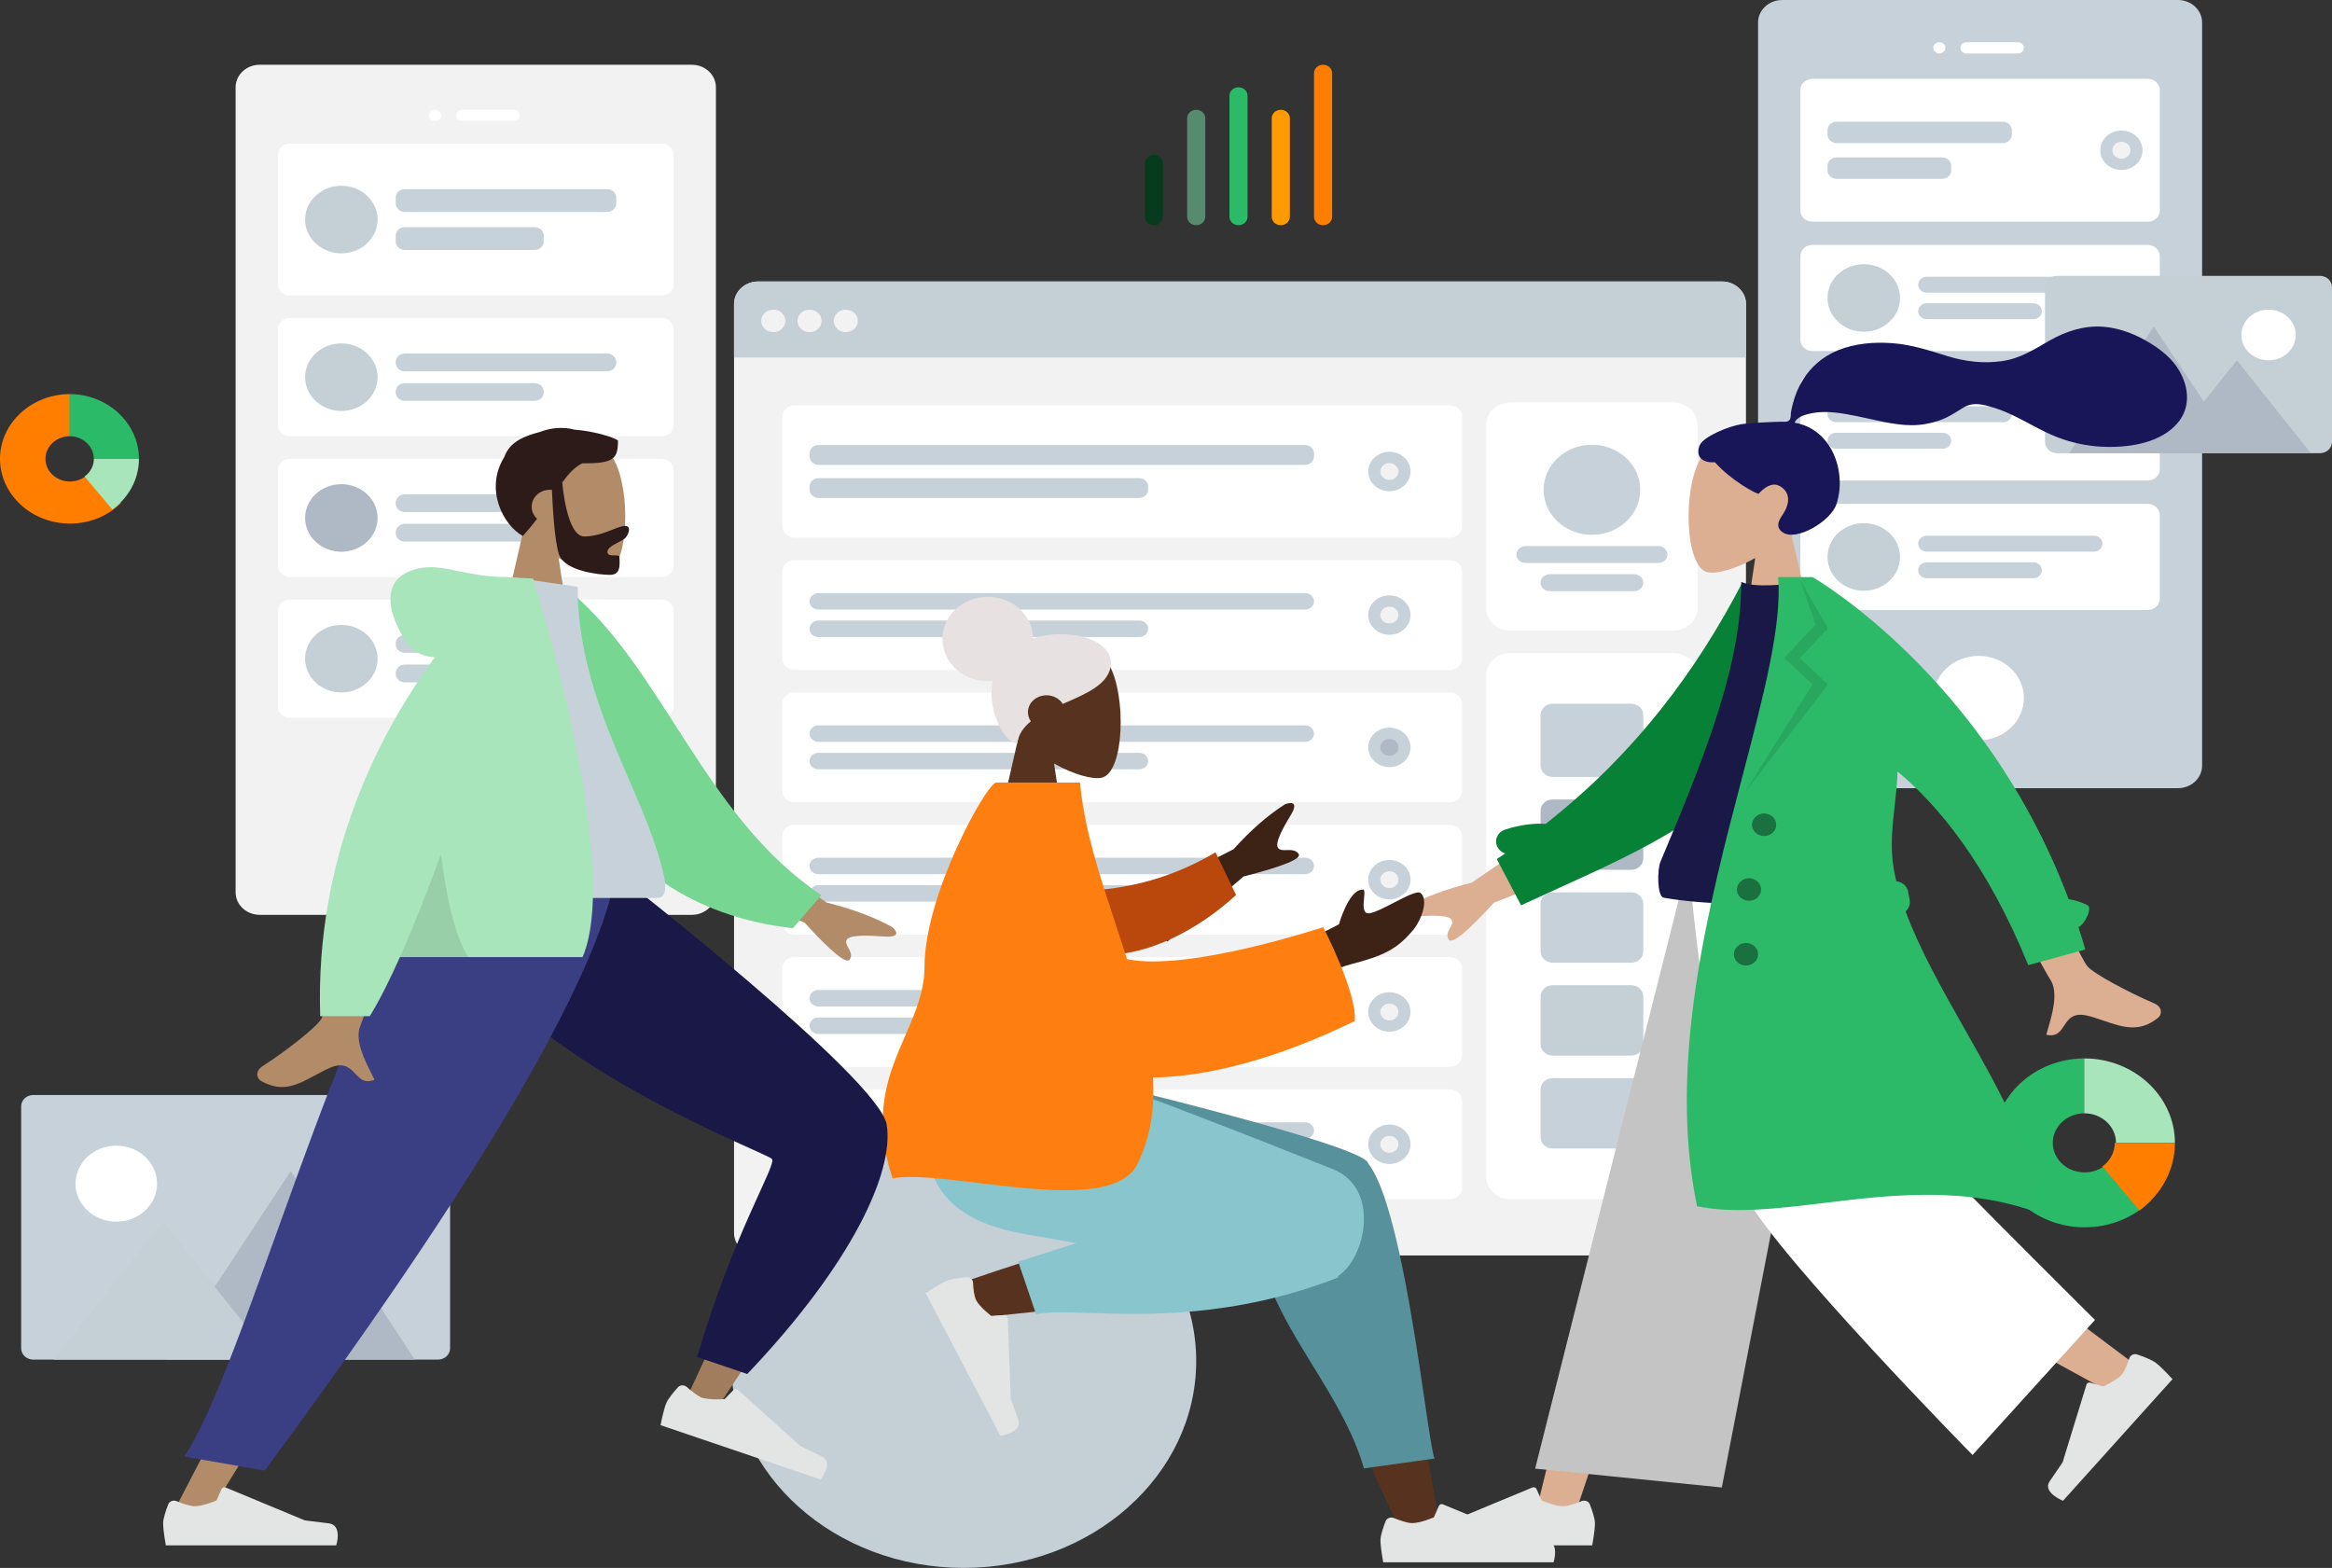 <svg width="995" height="669" viewBox="0 0 995 669" fill="none" xmlns="http://www.w3.org/2000/svg">
<rect x="0" y="0" width="995" height="669" fill="#333333" stroke="none"/>
<g id="Ilustraci&#195;&#179;n header home">
<g id="Master/Scene/3 Characters">
<g id="Background">
<g id="Background/Wireframe 2">
<g id="Mobile3">
<path id="Container" d="M929.268 0H760.427C754.733 0 750.117 4.302 750.117 9.609V326.693C750.117 332 754.733 336.302 760.427 336.302H929.268C934.963 336.302 939.579 332 939.579 326.693V9.609C939.579 4.302 934.963 0 929.268 0Z" fill="#C6D1D9"/>
<path id="Touch" d="M844.203 315.883C854.881 315.883 863.536 307.817 863.536 297.867C863.536 287.917 854.881 279.851 844.203 279.851C833.526 279.851 824.87 287.917 824.87 297.867C824.87 307.817 833.526 315.883 844.203 315.883Z" fill="white"/>
<g id="Camera">
<path id="Lens" d="M827.448 22.82C828.872 22.82 830.026 21.745 830.026 20.418C830.026 19.092 828.872 18.016 827.448 18.016C826.025 18.016 824.87 19.092 824.87 20.418C824.87 21.745 826.025 22.82 827.448 22.82Z" fill="white"/>
<path id="Sensor" d="M860.959 18.016H839.048C837.624 18.016 836.47 19.092 836.47 20.418C836.47 21.745 837.624 22.82 839.048 22.82H860.959C862.382 22.82 863.536 21.745 863.536 20.418C863.536 19.092 862.382 18.016 860.959 18.016Z" fill="white"/>
</g>
<g id="Rows">
<g id="Row">
<path id="Container_2" d="M916.38 33.63H773.316C770.469 33.63 768.161 35.781 768.161 38.434V89.798C768.161 92.451 770.469 94.603 773.316 94.603H916.38C919.227 94.603 921.535 92.451 921.535 89.798V38.434C921.535 35.781 919.227 33.63 916.38 33.63Z" fill="white"/>
<g id="Text Stuff">
<path id="Label" d="M854.514 51.92H783.627C781.492 51.92 779.76 53.533 779.76 55.523V57.462C779.76 59.452 781.492 61.065 783.627 61.065H854.514C856.65 61.065 858.381 59.452 858.381 57.462V55.523C858.381 53.533 856.65 51.92 854.514 51.92Z" fill="#C6D1D9"/>
<path id="Label_2" d="M828.666 67.162H783.627C781.492 67.162 779.76 68.775 779.76 70.765V72.704C779.76 74.694 781.492 76.307 783.627 76.307H828.666C830.802 76.307 832.533 74.694 832.533 72.704V70.765C832.533 68.775 830.802 67.162 828.666 67.162Z" fill="#C6D1D9"/>
</g>
<g id="Check">
<path id="Background_2" d="M905.143 72.521C910.126 72.521 914.165 68.757 914.165 64.114C914.165 59.47 910.126 55.706 905.143 55.706C900.161 55.706 896.121 59.47 896.121 64.114C896.121 68.757 900.161 72.521 905.143 72.521Z" fill="#C6D1D9"/>
<path id="Indicator" d="M905.143 67.717C907.279 67.717 909.01 66.104 909.01 64.114C909.01 62.123 907.279 60.51 905.143 60.51C903.008 60.51 901.277 62.123 901.277 64.114C901.277 66.104 903.008 67.717 905.143 67.717Z" fill="#F2F2F2"/>
</g>
</g>
<g id="Row_2">
<path id="Background_2_2" d="M916.38 104.494H773.316C770.469 104.494 768.161 106.645 768.161 109.298V144.977C768.161 147.63 770.469 149.781 773.316 149.781H916.38C919.227 149.781 921.535 147.63 921.535 144.977V109.298C921.535 106.645 919.227 104.494 916.38 104.494Z" fill="white"/>
<g id="Text">
<path id="Name" d="M893.401 118.083H822.072C820.058 118.083 818.426 119.604 818.426 121.48C818.426 123.356 820.058 124.877 822.072 124.877H893.401C895.414 124.877 897.047 123.356 897.047 121.48C897.047 119.604 895.414 118.083 893.401 118.083Z" fill="#C6D1D9"/>
<path id="Name_2" d="M867.553 129.406H822.072C820.058 129.406 818.426 130.927 818.426 132.804C818.426 134.68 820.058 136.201 822.072 136.201H867.553C869.567 136.201 871.199 134.68 871.199 132.804C871.199 130.927 869.567 129.406 867.553 129.406Z" fill="#C6D1D9"/>
</g>
<path id="Avatar" d="M795.227 141.555C803.769 141.555 810.693 135.102 810.693 127.142C810.693 119.182 803.769 112.729 795.227 112.729C786.685 112.729 779.76 119.182 779.76 127.142C779.76 135.102 786.685 141.555 795.227 141.555Z" fill="#C4CFD6"/>
</g>
<g id="Row_3">
<path id="Container_3" d="M916.38 159.743H773.316C770.469 159.743 768.161 161.894 768.161 164.548V200.227C768.161 202.88 770.469 205.031 773.316 205.031H916.38C919.227 205.031 921.535 202.88 921.535 200.227V164.548C921.535 161.894 919.227 159.743 916.38 159.743Z" fill="white"/>
<g id="Text Stuff_2">
<path id="Label_3" d="M854.735 173.332H783.406C781.393 173.332 779.76 174.853 779.76 176.729C779.76 178.606 781.393 180.127 783.406 180.127H854.735C856.749 180.127 858.381 178.606 858.381 176.729C858.381 174.853 856.749 173.332 854.735 173.332Z" fill="#C6D1D9"/>
<path id="Label_4" d="M828.887 184.656H783.406C781.393 184.656 779.76 186.177 779.76 188.053C779.76 189.93 781.393 191.451 783.406 191.451H828.887C830.901 191.451 832.533 189.93 832.533 188.053C832.533 186.177 830.901 184.656 828.887 184.656Z" fill="#C6D1D9"/>
</g>
<g id="Check_2">
<path id="Background_3" d="M905.143 190.8C910.126 190.8 914.165 187.035 914.165 182.392C914.165 177.749 910.126 173.984 905.143 173.984C900.161 173.984 896.121 177.749 896.121 182.392C896.121 187.035 900.161 190.8 905.143 190.8Z" fill="#C6D1D9"/>
<path id="Indicator_2" d="M905.143 185.995C907.279 185.995 909.01 184.382 909.01 182.392C909.01 180.402 907.279 178.789 905.143 178.789C903.008 178.789 901.277 180.402 901.277 182.392C901.277 184.382 903.008 185.995 905.143 185.995Z" fill="#F2F2F2"/>
</g>
</g>
<g id="Row_4">
<path id="Background_4" d="M916.38 214.993H773.316C770.469 214.993 768.161 217.144 768.161 219.797V255.476C768.161 258.13 770.469 260.281 773.316 260.281H916.38C919.227 260.281 921.535 258.13 921.535 255.476V219.797C921.535 217.144 919.227 214.993 916.38 214.993Z" fill="white"/>
<g id="Text_2">
<path id="Name_3" d="M893.401 228.582H822.072C820.058 228.582 818.426 230.103 818.426 231.979C818.426 233.855 820.058 235.376 822.072 235.376H893.401C895.414 235.376 897.047 233.855 897.047 231.979C897.047 230.103 895.414 228.582 893.401 228.582Z" fill="#C6D1D9"/>
<path id="Name_4" d="M867.553 239.906H822.072C820.058 239.906 818.426 241.427 818.426 243.303C818.426 245.179 820.058 246.7 822.072 246.7H867.553C869.567 246.7 871.199 245.179 871.199 243.303C871.199 241.427 869.567 239.906 867.553 239.906Z" fill="#C6D1D9"/>
</g>
<path id="Avatar_2" d="M795.227 252.054C803.769 252.054 810.693 245.602 810.693 237.642C810.693 229.681 803.769 223.229 795.227 223.229C786.685 223.229 779.76 229.681 779.76 237.642C779.76 245.602 786.685 252.054 795.227 252.054Z" fill="#C4CFD6"/>
</g>
</g>
</g>
<g id="Mobile3_2">
<path id="Container_4" d="M295.149 27.625H110.842C105.147 27.625 100.531 31.927 100.531 37.233V380.742C100.531 386.048 105.147 390.35 110.842 390.35H295.149C300.843 390.35 305.46 386.048 305.46 380.742V37.233C305.46 31.927 300.843 27.625 295.149 27.625Z" fill="#F2F2F2"/>
<path id="Touch_2" d="M202.351 367.53C213.028 367.53 221.684 359.464 221.684 349.513C221.684 339.563 213.028 331.497 202.351 331.497C191.674 331.497 183.018 339.563 183.018 349.513C183.018 359.464 191.674 367.53 202.351 367.53Z" fill="white"/>
<g id="Camera_2">
<path id="Lens_2" d="M185.596 51.646C187.019 51.646 188.174 50.571 188.174 49.244C188.174 47.917 187.019 46.842 185.596 46.842C184.172 46.842 183.018 47.917 183.018 49.244C183.018 50.571 184.172 51.646 185.596 51.646Z" fill="white"/>
<path id="Sensor_2" d="M219.106 46.842H197.196C195.772 46.842 194.618 47.917 194.618 49.244C194.618 50.571 195.772 51.646 197.196 51.646H219.106C220.53 51.646 221.684 50.571 221.684 49.244C221.684 47.917 220.53 46.842 219.106 46.842Z" fill="white"/>
</g>
<g id="Rows_2">
<g id="Row_5">
<path id="Background_5" d="M282.26 61.255H123.731C120.883 61.255 118.575 63.406 118.575 66.059V121.309C118.575 123.962 120.883 126.113 123.731 126.113H282.26C285.108 126.113 287.416 123.962 287.416 121.309V66.059C287.416 63.406 285.108 61.255 282.26 61.255Z" fill="white"/>
<g id="Text_3">
<path id="Name_5" d="M259.061 80.712H172.707C170.572 80.712 168.841 82.326 168.841 84.316V86.838C168.841 88.828 170.572 90.441 172.707 90.441H259.061C261.196 90.441 262.927 88.828 262.927 86.838V84.316C262.927 82.326 261.196 80.712 259.061 80.712Z" fill="#C6D1D9"/>
<path id="Name_6" d="M228.128 96.927H172.707C170.572 96.927 168.841 98.54 168.841 100.53V103.052C168.841 105.042 170.572 106.656 172.707 106.656H228.128C230.264 106.656 231.995 105.042 231.995 103.052V100.53C231.995 98.54 230.264 96.927 228.128 96.927Z" fill="#C6D1D9"/>
</g>
<path id="Avatar_3" d="M145.641 108.097C154.183 108.097 161.108 101.644 161.108 93.684C161.108 85.724 154.183 79.271 145.641 79.271C137.099 79.271 130.175 85.724 130.175 93.684C130.175 101.644 137.099 108.097 145.641 108.097Z" fill="#C4CFD6"/>
</g>
<g id="Row_6">
<path id="Background_6" d="M282.26 135.722H123.731C120.883 135.722 118.575 137.873 118.575 140.526V181.363C118.575 184.016 120.883 186.167 123.731 186.167H282.26C285.108 186.167 287.416 184.016 287.416 181.363V140.526C287.416 137.873 285.108 135.722 282.26 135.722Z" fill="white"/>
<g id="Text_4">
<path id="Name_7" d="M259.061 150.855H172.707C170.572 150.855 168.841 152.469 168.841 154.459V154.819C168.841 156.809 170.572 158.422 172.707 158.422H259.061C261.196 158.422 262.927 156.809 262.927 154.819V154.459C262.927 152.469 261.196 150.855 259.061 150.855Z" fill="#C6D1D9"/>
<path id="Name_8" d="M228.128 163.467H172.707C170.572 163.467 168.841 165.08 168.841 167.07V167.43C168.841 169.42 170.572 171.033 172.707 171.033H228.128C230.264 171.033 231.995 169.42 231.995 167.43V167.07C231.995 165.08 230.264 163.467 228.128 163.467Z" fill="#C6D1D9"/>
</g>
<path id="Avatar_4" d="M145.641 175.357C154.183 175.357 161.108 168.904 161.108 160.944C161.108 152.984 154.183 146.531 145.641 146.531C137.099 146.531 130.175 152.984 130.175 160.944C130.175 168.904 137.099 175.357 145.641 175.357Z" fill="#C4CFD6"/>
</g>
<g id="Row_7">
<path id="Background_7" d="M282.26 195.776H123.731C120.883 195.776 118.575 197.927 118.575 200.58V241.417C118.575 244.07 120.883 246.221 123.731 246.221H282.26C285.108 246.221 287.416 244.07 287.416 241.417V200.58C287.416 197.927 285.108 195.776 282.26 195.776Z" fill="white"/>
<g id="Text_5">
<path id="Name_9" d="M259.061 210.909H172.707C170.572 210.909 168.841 212.522 168.841 214.512V214.873C168.841 216.863 170.572 218.476 172.707 218.476H259.061C261.196 218.476 262.927 216.863 262.927 214.873V214.512C262.927 212.522 261.196 210.909 259.061 210.909Z" fill="#C6D1D9"/>
<path id="Name_10" d="M228.128 223.52H172.707C170.572 223.52 168.841 225.134 168.841 227.124V227.484C168.841 229.474 170.572 231.087 172.707 231.087H228.128C230.264 231.087 231.995 229.474 231.995 227.484V227.124C231.995 225.134 230.264 223.52 228.128 223.52Z" fill="#C6D1D9"/>
</g>
<path id="Avatar_5" d="M145.641 235.411C154.183 235.411 161.108 228.958 161.108 220.998C161.108 213.038 154.183 206.585 145.641 206.585C137.099 206.585 130.175 213.038 130.175 220.998C130.175 228.958 137.099 235.411 145.641 235.411Z" fill="#AEB9C5"/>
</g>
<g id="Row_8">
<path id="Background_8" d="M282.26 255.829H123.731C120.883 255.829 118.575 257.98 118.575 260.634V301.47C118.575 304.124 120.883 306.275 123.731 306.275H282.26C285.108 306.275 287.416 304.124 287.416 301.47V260.634C287.416 257.98 285.108 255.829 282.26 255.829Z" fill="white"/>
<g id="Text_6">
<path id="Name_11" d="M259.061 270.963H172.707C170.572 270.963 168.841 272.576 168.841 274.566V274.927C168.841 276.917 170.572 278.53 172.707 278.53H259.061C261.196 278.53 262.927 276.917 262.927 274.927V274.566C262.927 272.576 261.196 270.963 259.061 270.963Z" fill="#C6D1D9"/>
<path id="Name_12" d="M228.128 283.574H172.707C170.572 283.574 168.841 285.188 168.841 287.178V287.538C168.841 289.528 170.572 291.141 172.707 291.141H228.128C230.264 291.141 231.995 289.528 231.995 287.538V287.178C231.995 285.188 230.264 283.574 228.128 283.574Z" fill="#C6D1D9"/>
</g>
<path id="Avatar_6" d="M145.641 295.465C154.183 295.465 161.108 289.012 161.108 281.052C161.108 273.092 154.183 266.639 145.641 266.639C137.099 266.639 130.175 273.092 130.175 281.052C130.175 289.012 137.099 295.465 145.641 295.465Z" fill="#C4CFD6"/>
</g>
</g>
</g>
<g id="Web">
<path id="Container_5" d="M734.65 120.108H323.504C317.809 120.108 313.193 124.41 313.193 129.716V526.072C313.193 531.378 317.809 535.68 323.504 535.68H734.65C740.345 535.68 744.961 531.378 744.961 526.072V129.716C744.961 124.41 740.345 120.108 734.65 120.108Z" fill="#F2F2F2"/>
<path id="Background_9" d="M714.028 171.754H644.43C638.735 171.754 634.119 176.056 634.119 181.363V259.433C634.119 264.739 638.735 269.041 644.43 269.041H714.028C719.723 269.041 724.339 264.739 724.339 259.433V181.363C724.339 176.056 719.723 171.754 714.028 171.754Z" fill="white"/>
<g id="Profile Info">
<path id="Avatar_7" d="M679.229 228.205C690.618 228.205 699.851 219.601 699.851 208.987C699.851 198.374 690.618 189.77 679.229 189.77C667.84 189.77 658.608 198.374 658.608 208.987C658.608 219.601 667.84 228.205 679.229 228.205Z" fill="#C6D1D9"/>
<path id="Name_13" d="M707.584 233.009H650.874C648.739 233.009 647.008 234.622 647.008 236.612C647.008 238.602 648.739 240.215 650.874 240.215H707.584C709.72 240.215 711.451 238.602 711.451 236.612C711.451 234.622 709.72 233.009 707.584 233.009Z" fill="#C6D1D9"/>
<path id="Name_14" d="M697.273 245.02H661.185C659.05 245.02 657.319 246.633 657.319 248.623C657.319 250.613 659.05 252.226 661.185 252.226H697.273C699.409 252.226 701.14 250.613 701.14 248.623C701.14 246.633 699.409 245.02 697.273 245.02Z" fill="#C6D1D9"/>
</g>
<path id="Header" d="M313.193 129.716C313.193 124.41 317.81 120.108 323.504 120.108H734.65C740.344 120.108 744.961 124.41 744.961 129.716V152.537H313.193V129.716Z" fill="#C4CFD6"/>
<g id="Buttons">
<path id="buttons" d="M329.948 141.727C332.795 141.727 335.104 139.576 335.104 136.923C335.104 134.269 332.795 132.119 329.948 132.119C327.101 132.119 324.793 134.269 324.793 136.923C324.793 139.576 327.101 141.727 329.948 141.727Z" fill="#F2F2F2"/>
<path id="buttons_2" d="M345.415 141.727C348.262 141.727 350.57 139.576 350.57 136.923C350.57 134.269 348.262 132.119 345.415 132.119C342.567 132.119 340.259 134.269 340.259 136.923C340.259 139.576 342.567 141.727 345.415 141.727Z" fill="#F2F2F2"/>
<path id="buttons_3" d="M360.881 141.727C363.728 141.727 366.036 139.576 366.036 136.923C366.036 134.269 363.728 132.119 360.881 132.119C358.034 132.119 355.725 134.269 355.725 136.923C355.725 139.576 358.034 141.727 360.881 141.727Z" fill="#F2F2F2"/>
</g>
<g id="Components">
<path id="Background_10" d="M714.028 278.65H644.43C638.735 278.65 634.119 282.952 634.119 288.259V502.05C634.119 507.357 638.735 511.659 644.43 511.659H714.028C719.723 511.659 724.339 507.357 724.339 502.05V288.259C724.339 282.952 719.723 278.65 714.028 278.65Z" fill="white"/>
<g id="Rows_3">
<path id="Data" d="M695.984 300.269H662.474C659.627 300.269 657.319 302.42 657.319 305.074V326.693C657.319 329.346 659.627 331.497 662.474 331.497H695.984C698.832 331.497 701.14 329.346 701.14 326.693V305.074C701.14 302.42 698.832 300.269 695.984 300.269Z" fill="#C6D1D9"/>
<path id="Data_2" d="M695.984 341.106H662.474C659.627 341.106 657.319 343.257 657.319 345.91V366.329C657.319 368.982 659.627 371.133 662.474 371.133H695.984C698.832 371.133 701.14 368.982 701.14 366.329V345.91C701.14 343.257 698.832 341.106 695.984 341.106Z" fill="#AEB9C5"/>
<path id="Data_3" d="M695.984 380.741H662.474C659.627 380.741 657.319 382.892 657.319 385.546V405.964C657.319 408.617 659.627 410.768 662.474 410.768H695.984C698.832 410.768 701.14 408.617 701.14 405.964V385.546C701.14 382.892 698.832 380.741 695.984 380.741Z" fill="#C6D1D9"/>
<path id="Data_4" d="M695.984 460.013H662.474C659.627 460.013 657.319 462.164 657.319 464.817V485.235C657.319 487.889 659.627 490.04 662.474 490.04H695.984C698.832 490.04 701.14 487.889 701.14 485.235V464.817C701.14 462.164 698.832 460.013 695.984 460.013Z" fill="#C6D1D9"/>
<path id="Data_5" d="M695.984 420.377H662.474C659.627 420.377 657.319 422.528 657.319 425.181V445.6C657.319 448.253 659.627 450.404 662.474 450.404H695.984C698.832 450.404 701.14 448.253 701.14 445.6V425.181C701.14 422.528 698.832 420.377 695.984 420.377Z" fill="#C4CFD6"/>
</g>
</g>
<g id="Rows_4">
<g id="Row_9">
<path id="Container_6" d="M618.653 172.955H338.97C336.123 172.955 333.815 175.106 333.815 177.759V224.601C333.815 227.255 336.123 229.406 338.97 229.406H618.653C621.5 229.406 623.808 227.255 623.808 224.601V177.759C623.808 175.106 621.5 172.955 618.653 172.955Z" fill="white"/>
<g id="Text Stuff_3">
<path id="Label_5" d="M556.788 189.89H349.281C347.146 189.89 345.414 191.504 345.414 193.494V194.755C345.414 196.745 347.146 198.358 349.281 198.358H556.788C558.923 198.358 560.654 196.745 560.654 194.755V193.494C560.654 191.504 558.923 189.89 556.788 189.89Z" fill="#C6D1D9"/>
<path id="Label_6" d="M486.024 204.003H349.281C347.146 204.003 345.414 205.616 345.414 207.606V208.867C345.414 210.857 347.146 212.471 349.281 212.471H486.024C488.159 212.471 489.891 210.857 489.891 208.867V207.606C489.891 205.616 488.159 204.003 486.024 204.003Z" fill="#C6D1D9"/>
</g>
<g id="Check_3">
<path id="Background_11" d="M592.816 209.588C597.799 209.588 601.838 205.824 601.838 201.18C601.838 196.537 597.799 192.773 592.816 192.773C587.833 192.773 583.794 196.537 583.794 201.18C583.794 205.824 587.833 209.588 592.816 209.588Z" fill="#C6D1D9"/>
<path id="Indicator_3" d="M592.816 204.784C594.952 204.784 596.683 203.17 596.683 201.18C596.683 199.19 594.952 197.577 592.816 197.577C590.681 197.577 588.95 199.19 588.95 201.18C588.95 203.17 590.681 204.784 592.816 204.784Z" fill="#F2F2F2"/>
</g>
</g>
<g id="Row_10">
<path id="Container_7" d="M618.653 239.014H338.97C336.123 239.014 333.815 241.165 333.815 243.819V281.052C333.815 283.705 336.123 285.856 338.97 285.856H618.653C621.5 285.856 623.808 283.705 623.808 281.052V243.819C623.808 241.165 621.5 239.014 618.653 239.014Z" fill="white"/>
<g id="Text Stuff_4">
<path id="Label_7" d="M556.884 253.067H349.184C347.102 253.067 345.414 254.64 345.414 256.58C345.414 258.52 347.102 260.093 349.184 260.093H556.884C558.966 260.093 560.654 258.52 560.654 256.58C560.654 254.64 558.966 253.067 556.884 253.067Z" fill="#C6D1D9"/>
<path id="Label_8" d="M486.121 264.777H349.184C347.102 264.777 345.414 266.35 345.414 268.291C345.414 270.231 347.102 271.804 349.184 271.804H486.121C488.203 271.804 489.891 270.231 489.891 268.291C489.891 266.35 488.203 264.777 486.121 264.777Z" fill="#C6D1D9"/>
</g>
<g id="Check_4">
<path id="Background_12" d="M592.816 270.843C597.799 270.843 601.838 267.079 601.838 262.435C601.838 257.792 597.799 254.028 592.816 254.028C587.833 254.028 583.794 257.792 583.794 262.435C583.794 267.079 587.833 270.843 592.816 270.843Z" fill="#C6D1D9"/>
<path id="Indicator_4" d="M592.816 266.039C594.952 266.039 596.683 264.425 596.683 262.435C596.683 260.445 594.952 258.832 592.816 258.832C590.681 258.832 588.95 260.445 588.95 262.435C588.95 264.425 590.681 266.039 592.816 266.039Z" fill="#F2F2F2"/>
</g>
</g>
<g id="Row_11">
<path id="Container_8" d="M618.653 295.465H338.97C336.123 295.465 333.815 297.616 333.815 300.269V337.503C333.815 340.156 336.123 342.307 338.97 342.307H618.653C621.5 342.307 623.808 340.156 623.808 337.503V300.269C623.808 297.616 621.5 295.465 618.653 295.465Z" fill="white"/>
<g id="Text Stuff_5">
<path id="Label_9" d="M556.884 309.518H349.184C347.102 309.518 345.414 311.09 345.414 313.031C345.414 314.971 347.102 316.544 349.184 316.544H556.884C558.966 316.544 560.654 314.971 560.654 313.031C560.654 311.09 558.966 309.518 556.884 309.518Z" fill="#C6D1D9"/>
<path id="Label_10" d="M486.121 321.228H349.184C347.102 321.228 345.414 322.801 345.414 324.741C345.414 326.682 347.102 328.254 349.184 328.254H486.121C488.203 328.254 489.891 326.682 489.891 324.741C489.891 322.801 488.203 321.228 486.121 321.228Z" fill="#C6D1D9"/>
</g>
<g id="Check_5">
<path id="Background_13" d="M592.816 327.294C597.799 327.294 601.838 323.529 601.838 318.886C601.838 314.243 597.799 310.478 592.816 310.478C587.833 310.478 583.794 314.243 583.794 318.886C583.794 323.529 587.833 327.294 592.816 327.294Z" fill="#C6D1D9"/>
<path id="Indicator_5" d="M592.816 322.489C594.952 322.489 596.683 320.876 596.683 318.886C596.683 316.896 594.952 315.283 592.816 315.283C590.681 315.283 588.95 316.896 588.95 318.886C588.95 320.876 590.681 322.489 592.816 322.489Z" fill="#AEB9C5"/>
</g>
</g>
<g id="Row_12">
<path id="Container_9" d="M618.653 464.817H338.97C336.123 464.817 333.815 466.968 333.815 469.621V506.855C333.815 509.508 336.123 511.659 338.97 511.659H618.653C621.5 511.659 623.808 509.508 623.808 506.855V469.621C623.808 466.968 621.5 464.817 618.653 464.817Z" fill="white"/>
<g id="Text Stuff_6">
<path id="Label_11" d="M556.884 478.869H349.184C347.102 478.869 345.414 480.442 345.414 482.383C345.414 484.323 347.102 485.896 349.184 485.896H556.884C558.966 485.896 560.654 484.323 560.654 482.383C560.654 480.442 558.966 478.869 556.884 478.869Z" fill="#C6D1D9"/>
<path id="Label_12" d="M486.121 490.58H349.184C347.102 490.58 345.414 492.153 345.414 494.093C345.414 496.033 347.102 497.606 349.184 497.606H486.121C488.203 497.606 489.891 496.033 489.891 494.093C489.891 492.153 488.203 490.58 486.121 490.58Z" fill="#C6D1D9"/>
</g>
<g id="Check_6">
<path id="Background_14" d="M592.816 496.645C597.799 496.645 601.838 492.881 601.838 488.238C601.838 483.595 597.799 479.83 592.816 479.83C587.833 479.83 583.794 483.595 583.794 488.238C583.794 492.881 587.833 496.645 592.816 496.645Z" fill="#C6D1D9"/>
<path id="Indicator_6" d="M592.816 491.841C594.952 491.841 596.683 490.228 596.683 488.238C596.683 486.248 594.952 484.635 592.816 484.635C590.681 484.635 588.95 486.248 588.95 488.238C588.95 490.228 590.681 491.841 592.816 491.841Z" fill="#F2F2F2"/>
</g>
</g>
<g id="Row_13">
<path id="Container_10" d="M618.653 408.366H338.97C336.123 408.366 333.815 410.517 333.815 413.171V450.404C333.815 453.057 336.123 455.208 338.97 455.208H618.653C621.5 455.208 623.808 453.057 623.808 450.404V413.171C623.808 410.517 621.5 408.366 618.653 408.366Z" fill="white"/>
<g id="Text Stuff_7">
<path id="Label_13" d="M556.884 422.419H349.184C347.102 422.419 345.414 423.992 345.414 425.932C345.414 427.872 347.102 429.445 349.184 429.445H556.884C558.966 429.445 560.654 427.872 560.654 425.932C560.654 423.992 558.966 422.419 556.884 422.419Z" fill="#C6D1D9"/>
<path id="Label_14" d="M486.121 434.129H349.184C347.102 434.129 345.414 435.702 345.414 437.642C345.414 439.583 347.102 441.156 349.184 441.156H486.121C488.203 441.156 489.891 439.583 489.891 437.642C489.891 435.702 488.203 434.129 486.121 434.129Z" fill="#C6D1D9"/>
</g>
<g id="Check_7">
<path id="Background_15" d="M592.816 440.195C597.799 440.195 601.838 436.431 601.838 431.787C601.838 427.144 597.799 423.38 592.816 423.38C587.833 423.38 583.794 427.144 583.794 431.787C583.794 436.431 587.833 440.195 592.816 440.195Z" fill="#C6D1D9"/>
<path id="Indicator_7" d="M592.816 435.39C594.952 435.39 596.683 433.777 596.683 431.787C596.683 429.797 594.952 428.184 592.816 428.184C590.681 428.184 588.95 429.797 588.95 431.787C588.95 433.777 590.681 435.39 592.816 435.39Z" fill="#F2F2F2"/>
</g>
</g>
<g id="Row_14">
<path id="Container_11" d="M618.653 351.916H338.97C336.123 351.916 333.815 354.067 333.815 356.72V393.953C333.815 396.607 336.123 398.758 338.97 398.758H618.653C621.5 398.758 623.808 396.607 623.808 393.953V356.72C623.808 354.067 621.5 351.916 618.653 351.916Z" fill="white"/>
<g id="Text Stuff_8">
<path id="Label_15" d="M556.884 365.968H349.184C347.102 365.968 345.414 367.541 345.414 369.481C345.414 371.422 347.102 372.995 349.184 372.995H556.884C558.966 372.995 560.654 371.422 560.654 369.481C560.654 367.541 558.966 365.968 556.884 365.968Z" fill="#C6D1D9"/>
<path id="Label_16" d="M486.121 377.679H349.184C347.102 377.679 345.414 379.252 345.414 381.192C345.414 383.132 347.102 384.705 349.184 384.705H486.121C488.203 384.705 489.891 383.132 489.891 381.192C489.891 379.252 488.203 377.679 486.121 377.679Z" fill="#C6D1D9"/>
</g>
<g id="Check_8">
<path id="Background_16" d="M592.816 383.744C597.799 383.744 601.838 379.98 601.838 375.337C601.838 370.693 597.799 366.929 592.816 366.929C587.833 366.929 583.794 370.693 583.794 375.337C583.794 379.98 587.833 383.744 592.816 383.744Z" fill="#C6D1D9"/>
<path id="Indicator_8" d="M592.816 378.94C594.952 378.94 596.683 377.327 596.683 375.337C596.683 373.347 594.952 371.733 592.816 371.733C590.681 371.733 588.95 373.347 588.95 375.337C588.95 377.327 590.681 378.94 592.816 378.94Z" fill="#F2F2F2"/>
</g>
</g>
</g>
</g>
<g id="grafico-home">
<g id="Graph">
<path id="Value" d="M496.211 69.662C496.211 67.672 494.48 66.059 492.345 66.059C490.209 66.059 488.478 67.672 488.478 69.662V92.483C488.478 94.473 490.209 96.086 492.345 96.086C494.48 96.086 496.211 94.473 496.211 92.483V69.662Z" fill="#063B1D"/>
<path id="Value_2" d="M514.255 50.445C514.255 48.455 512.524 46.842 510.389 46.842C508.253 46.842 506.522 48.455 506.522 50.445V92.483C506.522 94.473 508.253 96.086 510.389 96.086C512.524 96.086 514.255 94.473 514.255 92.483V50.445Z" fill="#568B6D"/>
<path id="Value_3" d="M532.299 40.837C532.299 38.847 530.568 37.233 528.433 37.233C526.297 37.233 524.566 38.847 524.566 40.837V92.483C524.566 94.473 526.297 96.086 528.433 96.086C530.568 96.086 532.299 94.473 532.299 92.483V40.837Z" fill="#2BBA68"/>
<path id="Value_4" d="M550.343 50.445C550.343 48.455 548.612 46.842 546.477 46.842C544.341 46.842 542.61 48.455 542.61 50.445V92.483C542.61 94.473 544.341 96.086 546.477 96.086C548.612 96.086 550.343 94.473 550.343 92.483V50.445Z" fill="#FF9A00"/>
<path id="Value_5" d="M568.387 31.228C568.387 29.238 566.656 27.625 564.521 27.625C562.385 27.625 560.654 29.238 560.654 31.228V92.483C560.654 94.473 562.385 96.086 564.521 96.086C566.656 96.086 568.387 94.473 568.387 92.483V31.228Z" fill="#FF7E00"/>
</g>
</g>
<g id="tarat-home-2">
<g id="Chart">
<path id="Value_6" fill-rule="evenodd" clip-rule="evenodd" d="M899.323 496.26C896.847 498.71 893.339 500.249 889.436 500.249C881.939 500.249 875.86 494.602 875.86 487.637C875.86 480.672 881.939 475.026 889.436 475.026V451.605C868.107 451.605 850.648 467.823 850.648 487.637C850.648 507.451 868.107 523.67 889.436 523.67C900.64 523.67 910.767 519.267 917.668 512.262L899.323 496.26Z" fill="#2BBA68"/>
<path id="Value_7" fill-rule="evenodd" clip-rule="evenodd" d="M889.313 451.605V475.026C896.788 475.026 902.847 480.672 902.847 487.637H927.979C927.979 467.823 910.576 451.605 889.313 451.605Z" fill="#A8E5BA"/>
<path id="Value_8" fill-rule="evenodd" clip-rule="evenodd" d="M902.327 487.637C902.327 491.729 900.258 495.366 897.047 497.716L912.851 516.463C922.049 509.752 927.979 499.347 927.979 487.637H902.327Z" fill="#FF7E00"/>
</g>
</g>
<g id="tarta-home">
<g id="Chart_2">
<path id="Value_9" fill-rule="evenodd" clip-rule="evenodd" d="M37.443 202.386C35.538 204.265 32.839 205.444 29.837 205.444C24.07 205.444 19.395 201.116 19.395 195.776C19.395 190.436 24.07 186.107 29.837 186.107V168.151C13.43 168.151 0 180.584 0 195.776C0 210.967 13.43 223.4 29.837 223.4C38.456 223.4 46.244 220.024 51.554 214.654L37.443 202.386Z" fill="#FF7E00"/>
<path id="Value_10" fill-rule="evenodd" clip-rule="evenodd" d="M29.644 168.151V186.107C35.374 186.107 40.019 190.436 40.019 195.776H59.288C59.288 180.584 45.945 168.151 29.644 168.151Z" fill="#2BBA68"/>
<path id="Value_11" fill-rule="evenodd" clip-rule="evenodd" d="M40.049 195.776C40.049 198.844 38.497 201.573 36.088 203.334L47.94 217.395C54.841 212.361 59.288 204.558 59.288 195.776H40.049Z" fill="#A8E5BA"/>
</g>
</g>
<g id="Image">
<path id="Fill 35" fill-rule="evenodd" clip-rule="evenodd" d="M934.433 180.145C934.428 180.157 934.422 180.169 934.415 180.184C934.422 180.172 934.433 180.123 934.433 180.145Z" fill="#C4CFD6"/>
<path id="Fill 37" fill-rule="evenodd" clip-rule="evenodd" d="M934.421 180.163C934.421 180.166 934.418 180.17 934.418 180.175C934.418 180.163 934.442 180.126 934.421 180.163Z" fill="#C4CFD6"/>
<path id="Fill 39" fill-rule="evenodd" clip-rule="evenodd" d="M934.51 179.96C934.492 180.008 934.469 180.053 934.448 180.102C934.458 180.078 934.469 180.058 934.479 180.034C934.211 180.659 934.381 180.253 934.51 179.96Z" fill="#C4CFD6"/>
<path id="Fill 41" fill-rule="evenodd" clip-rule="evenodd" d="M934.452 180.105C934.442 180.127 934.431 180.151 934.421 180.173C934.346 180.308 934.452 180.105 934.452 180.105Z" fill="#C4CFD6"/>
<path id="Fill 45" fill-rule="evenodd" clip-rule="evenodd" d="M934.422 180.164C934.422 180.162 934.422 180.162 934.425 180.159C934.422 180.162 934.422 180.162 934.422 180.164Z" fill="#C4CFD6"/>
<path id="Fill 47" fill-rule="evenodd" clip-rule="evenodd" d="M934.411 180.182C934.395 180.211 934.484 180.069 934.411 180.182V180.182Z" fill="#C4CFD6"/>
<path id="Fill 49" fill-rule="evenodd" clip-rule="evenodd" d="M934.421 180.164L934.426 180.159C934.424 180.162 934.424 180.164 934.421 180.164Z" fill="#C4CFD6"/>
<path id="Photo Background" d="M989.845 117.706H877.714C874.867 117.706 872.558 119.857 872.558 122.51V188.569C872.558 191.222 874.867 193.373 877.714 193.373H989.845C992.692 193.373 995 191.222 995 188.569V122.51C995 119.857 992.692 117.706 989.845 117.706Z" fill="#C4CFD6"/>
<path id="Mountains" fill-rule="evenodd" clip-rule="evenodd" d="M918.957 139.325L882.869 193.373H955.045L918.957 139.325Z" fill="#AEB9C5"/>
<path id="Mountains_2" fill-rule="evenodd" clip-rule="evenodd" d="M954.401 153.738L922.824 193.373H985.978L954.401 153.738Z" fill="#AEB9C5"/>
<path id="Sun" d="M967.934 153.738C974.34 153.738 979.534 148.898 979.534 142.928C979.534 136.958 974.34 132.119 967.934 132.119C961.527 132.119 956.334 136.958 956.334 142.928C956.334 148.898 961.527 153.738 967.934 153.738Z" fill="white"/>
</g>
<g id="Image_2">
<path id="Fill 35_2" fill-rule="evenodd" clip-rule="evenodd" d="M100.522 559.685C100.527 559.698 100.533 559.71 100.54 559.724C100.533 559.712 100.522 559.663 100.522 559.685Z" fill="#C4CFD6"/>
<path id="Fill 37_2" fill-rule="evenodd" clip-rule="evenodd" d="M100.534 559.703C100.534 559.706 100.536 559.711 100.536 559.716C100.536 559.703 100.513 559.667 100.534 559.703Z" fill="#C4CFD6"/>
<path id="Fill 39_2" fill-rule="evenodd" clip-rule="evenodd" d="M100.445 559.5C100.463 559.548 100.486 559.594 100.507 559.642C100.496 559.618 100.486 559.599 100.476 559.575C100.744 560.199 100.574 559.793 100.445 559.5Z" fill="#C4CFD6"/>
<path id="Fill 41_2" fill-rule="evenodd" clip-rule="evenodd" d="M100.503 559.646C100.513 559.667 100.523 559.691 100.534 559.713C100.609 559.849 100.503 559.646 100.503 559.646Z" fill="#C4CFD6"/>
<path id="Fill 45_2" fill-rule="evenodd" clip-rule="evenodd" d="M100.532 559.704C100.532 559.702 100.532 559.702 100.53 559.7C100.532 559.702 100.532 559.702 100.532 559.704Z" fill="#C4CFD6"/>
<path id="Fill 47_2" fill-rule="evenodd" clip-rule="evenodd" d="M100.544 559.722C100.56 559.751 100.471 559.609 100.544 559.722V559.722Z" fill="#C4CFD6"/>
<path id="Fill 49_2" fill-rule="evenodd" clip-rule="evenodd" d="M100.534 559.704L100.529 559.7C100.531 559.702 100.531 559.704 100.534 559.704Z" fill="#C4CFD6"/>
<path id="Photo Background_2" d="M14.178 467.219H186.885C189.732 467.219 192.04 469.37 192.04 472.023V575.316C192.04 577.969 189.732 580.12 186.885 580.12H14.178C11.33 580.12 9.022 577.969 9.022 575.316V472.023C9.022 469.37 11.33 467.219 14.178 467.219Z" fill="#C6D1D9"/>
<path id="Mountains_3" fill-rule="evenodd" clip-rule="evenodd" d="M124.084 499.648L176.998 580.12H71.17L124.084 499.648Z" fill="#AEB9C5"/>
<path id="Mountains_4" fill-rule="evenodd" clip-rule="evenodd" d="M69.526 521.204L116.305 580.12H22.747L69.526 521.204Z" fill="#C4CFD6"/>
<path id="Sun_2" d="M49.621 521.267C40.011 521.267 32.221 514.008 32.221 505.053C32.221 496.098 40.011 488.838 49.621 488.838C59.231 488.838 67.021 496.098 67.021 505.053C67.021 514.008 59.231 521.267 49.621 521.267Z" fill="white"/>
</g>
</g>
</g>
<g id="Master/Pose/Standing">
<g id="Master/Pose/Standing_2">
<g id="Head/Front">
<g id="Head/Front/Airy">
<g id="Head">
<path id="SKIN" fill-rule="evenodd" clip-rule="evenodd" d="M748.911 238.107C740.565 242.795 732.364 245.06 728.515 244.135C718.862 241.816 717.975 208.909 725.444 195.936C732.912 182.963 771.308 177.309 773.243 203.013C773.915 211.934 769.895 219.895 763.956 226.391L774.605 272.645H743.672L748.911 238.107Z" fill="#DCAE92"/>
</g>
<path id="hair" fill-rule="evenodd" clip-rule="evenodd" d="M743.074 180.985C747.151 180.362 758.128 179.933 760.153 179.933C761.446 179.933 762.848 180.209 763.614 179.102C764.242 178.196 764.012 176.662 764.199 175.611C764.417 174.389 764.726 173.182 765.038 171.979C765.927 168.555 767.271 165.298 769.152 162.24C772.681 156.503 777.851 152.008 784.379 149.393C791.587 146.506 799.743 145.845 807.496 146.43C815.793 147.057 823.303 149.609 831.137 152.011C838.602 154.3 846.421 155.201 854.228 154.083C862.095 152.957 868.039 148.984 874.674 145.213C881.466 141.352 889.229 138.827 897.259 139.408C904.755 139.95 911.663 142.834 917.861 146.687C923.66 150.292 928.445 154.629 931.147 160.733C934.053 167.299 934.051 174.507 929.272 180.31C922.344 188.721 909.484 190.896 898.785 190.68C892.597 190.555 886.519 189.503 880.676 187.588C872.885 185.034 866.151 180.705 858.862 177.193C855.441 175.544 851.905 174.191 848.198 173.216C844.601 172.269 841.059 171.835 837.802 173.86C834.357 176.002 831.27 178.106 827.329 179.447C823.549 180.733 819.544 181.453 815.516 181.424C807.679 181.367 799.953 179.092 792.342 177.567C786.134 176.325 779.493 175.086 773.165 176.281C770.524 176.779 766.667 177.809 765.714 180.366C781.766 183.077 788.07 201.577 783.545 215.158C781.102 222.488 766.421 231.056 760.713 227.203C757.096 224.762 759.292 221.556 760.713 219.441C763.434 215.389 764.365 210.185 759.33 207.364C754.987 204.931 750.42 210.708 750.334 210.702C749.14 210.614 738.826 205.178 731.719 197.246C724.709 197.633 723.645 193.325 725.319 189.802C726.993 186.28 737.441 181.846 743.074 180.985Z" fill="#181658"/>
</g>
</g>
<g id="Lower Body/Standing">
<g id="Lower Body/Standing/Baggy Pants">
<path id="SKIN_2" fill-rule="evenodd" clip-rule="evenodd" d="M777.182 372.334L713.923 521.54L671.495 647.681H654.741L722.182 372.334H777.182Z" fill="#DCAE92"/>
<path id="SKIN_3" fill-rule="evenodd" clip-rule="evenodd" d="M789.92 372.334C790.594 424.766 800.418 495.357 801.988 498.626C803.558 501.894 910.353 581.751 910.353 581.751L898.814 593.259C898.814 593.259 772.804 524.791 766.974 515.66C761.143 506.528 742.159 422.495 726.917 372.334H789.92Z" fill="#DCAE92"/>
<g id="Left [Shoe]">
<path id="shoe" fill-rule="evenodd" clip-rule="evenodd" d="M908.497 579.597C908.919 578.247 910.446 577.443 911.863 577.926C914.449 578.806 918.23 580.231 919.906 581.541C922.576 583.63 926.953 588.465 926.953 588.465C924.353 591.353 880.226 640.359 880.226 640.359C880.226 640.359 871.229 636.77 874.581 631.965C877.933 627.159 880.067 623.916 880.067 623.916L890.247 590.774C890.447 590.123 891.184 589.755 891.876 589.96L897.308 591.565C897.308 591.565 902.96 589.11 905.232 586.587C906.614 585.052 907.789 581.859 908.497 579.597Z" fill="#E3E4E4"/>
</g>
<g id="Right {Shoe]">
<path id="shoe_2" fill-rule="evenodd" clip-rule="evenodd" d="M674.783 640.515C676.164 639.95 677.806 640.522 678.321 641.845C679.259 644.255 680.518 647.872 680.518 649.91C680.518 653.159 679.357 659.391 679.357 659.391C675.312 659.391 606.663 659.391 606.663 659.391C606.663 659.391 603.828 650.662 609.934 649.965C616.039 649.27 620.077 648.709 620.077 648.709L653.864 634.672C654.528 634.396 655.304 634.685 655.581 635.311L657.753 640.221C657.753 640.221 663.405 642.678 666.937 642.678C669.088 642.678 672.468 641.464 674.783 640.515Z" fill="#E3E4E4"/>
</g>
<path id="Pant" fill-rule="evenodd" clip-rule="evenodd" d="M734.65 634.689L654.993 626.632L719.184 372.334H785.375L734.65 634.689Z" fill="#C4C4C4"/>
<path id="Pant_2" fill-rule="evenodd" clip-rule="evenodd" d="M893.876 563.185L841.626 620.82C841.626 620.82 759.074 536.8 745.37 511.174C731.666 485.547 720.732 372.334 720.732 372.334H801.055C801.055 372.334 807.027 471.934 809.106 476.569C811.187 481.204 893.876 563.185 893.876 563.185Z" fill="white"/>
</g>
</g>
<g id="Upper Body">
<g id="Upper Body/Trench Coat">
<path id="SKIN_4" fill-rule="evenodd" clip-rule="evenodd" d="M890.567 412.211C885.517 405.79 855.108 336.752 855.108 336.752L832.41 340.582C832.41 340.582 871.926 413.657 874.74 417.857C878.395 423.314 875.689 432.558 873.855 438.827C873.571 439.797 873.308 440.696 873.093 441.498C877.478 442.525 879.043 440.155 880.693 437.657C882.557 434.834 884.529 431.848 890.796 433.409C893.217 434.01 895.552 434.81 897.833 435.591C905.711 438.287 912.949 440.764 920.907 434.162C922.169 433.116 923.141 429.795 918.939 428.016C908.471 423.583 893.036 415.35 890.567 412.211ZM627.948 376.604L669.06 348.47L678.149 369.407L637.437 385.139C625.923 397.743 619.484 402.997 618.122 400.902C616.972 399.135 617.871 397.481 618.698 395.958C619.342 394.771 619.944 393.663 619.501 392.643C618.49 390.314 610.756 390.559 603.426 391.084C596.098 391.609 598.233 388.57 600 387.07C607.482 382.896 616.798 379.408 627.948 376.604Z" fill="#DCAE92"/>
<path id="Back Arm" fill-rule="evenodd" clip-rule="evenodd" d="M743.332 248.673L757.116 253.941C756.972 257.296 756.986 262.069 757.002 267.537C757.053 284.699 757.125 308.709 752.367 317.23C735.884 346.752 702.038 362.131 664.342 379.258C659.289 381.553 654.167 383.881 649.008 386.278L638.637 366.547C639.838 365.753 641.029 364.955 642.209 364.153C640.58 363.621 639.22 362.419 638.626 360.776C637.604 357.947 639.236 354.882 642.271 353.929C648.44 351.992 654.194 351.175 659.484 351.529C698.112 321.196 724.116 285.686 743.332 248.673Z" fill="#078135"/>
<path id="Shirt" fill-rule="evenodd" clip-rule="evenodd" d="M805.538 383.036C805.538 383.036 744.759 389.257 709.858 383.036C706.975 382.521 707.101 370.941 708.439 367.778C729.256 318.528 742.951 282.474 742.951 248.266C748.68 251.055 763.005 249.102 763.005 249.102C788.672 284.355 800.469 324.803 805.538 383.036Z" fill="#191847"/>
<path id="Coat Front" fill-rule="evenodd" clip-rule="evenodd" d="M882.621 383.631C846.805 288.234 773.347 246.221 773.347 246.221H771.342H766.386H758.69C760.35 266.682 752.549 296.457 743.5 330.998C729.026 386.239 711.359 453.67 724.093 514.683C739.752 517.942 758.151 515.717 778.069 513.309C806.816 509.832 838.727 505.974 870.132 517.664C868.921 493.222 853.607 466.167 838.363 439.233C828.7 422.159 819.064 405.135 813.066 388.858C814.442 387.651 815.16 385.842 814.807 383.98L814.136 380.43C813.681 378.026 811.585 376.275 809.111 376.001C808.678 374.199 808.305 372.41 807.997 370.632C806.423 361.554 807.428 352.582 808.421 343.711L808.422 343.711C808.967 338.84 809.509 334 809.619 329.19C826.881 343.52 847.776 368.506 865.408 411.815L889.75 405.139C888.819 401.916 887.844 398.747 886.828 395.63C889.645 394.183 892.967 387.311 890.594 386.166C888.086 384.955 885.426 384.113 882.621 383.631Z" fill="#2CBA68"/>
<path id="Shade Lapel" fill-rule="evenodd" clip-rule="evenodd" d="M768.024 247.422L774.673 266.477L761.283 280.763L773.384 291.988L744.108 338.704L779.91 292.082L768.024 280.763L779.91 268.139L768.024 247.422Z" fill="black" fill-opacity="0.1"/>
<path id="Buttons_2" fill-rule="evenodd" clip-rule="evenodd" d="M747.539 351.916C747.539 354.569 749.847 356.72 752.694 356.72C755.541 356.72 757.85 354.569 757.85 351.916C757.85 349.262 755.541 347.111 752.694 347.111C749.847 347.111 747.539 349.262 747.539 351.916ZM741.095 379.54C741.095 382.194 743.403 384.345 746.25 384.345C749.097 384.345 751.405 382.194 751.405 379.54C751.405 376.887 749.097 374.736 746.25 374.736C743.403 374.736 741.095 376.887 741.095 379.54ZM744.961 411.969C742.114 411.969 739.806 409.818 739.806 407.165C739.806 404.512 742.114 402.361 744.961 402.361C747.808 402.361 750.117 404.512 750.117 407.165C750.117 409.818 747.808 411.969 744.961 411.969Z" fill="black" fill-opacity="0.4"/>
</g>
</g>
</g>
</g>
<g id="Master/Pose/Sitting">
<g id="Master/Pose/Sitting_2">
<g id="Head/Front_2">
<g id="Head/Front/Top">
<g id="Head_2">
<path id="SKIN_5" fill-rule="evenodd" clip-rule="evenodd" d="M449.729 325.785C458.075 330.473 466.276 332.738 470.125 331.814C479.778 329.495 480.665 296.588 473.196 283.615C465.728 270.642 427.332 264.988 425.397 290.691C424.725 299.612 428.745 307.574 434.684 314.07L424.035 360.323H454.968L449.729 325.785Z" fill="#57331F"/>
</g>
<path id="Hair" fill-rule="evenodd" clip-rule="evenodd" d="M423.59 290.552C422.89 290.624 422.178 290.661 421.457 290.661C410.78 290.661 402.124 282.595 402.124 272.645C402.124 262.694 410.78 254.628 421.457 254.628C432.043 254.628 440.641 262.556 440.788 272.388C456.328 267.371 476.493 273.234 473.794 284.992C472.138 292.207 463.497 295.972 454.677 299.813C454.267 299.992 453.856 300.171 453.446 300.35C452.087 298.152 449.495 296.666 446.521 296.666C442.139 296.666 438.586 299.893 438.586 303.873C438.586 305.306 439.047 306.642 439.842 307.764C436.736 310.282 434.545 313.312 434.015 317.243C429.009 317.243 420.919 303.547 423.59 290.552Z" fill="#E7E1E1"/>
</g>
</g>
<g id="Lower Body/Sitting">
<g id="Lower Body/Sitting/Sweat Pants">
<g id="Seat">
<path id="Ballsy Ball" d="M411.146 669C465.956 669 510.389 629.476 510.389 580.721C510.389 531.966 465.956 492.442 411.146 492.442C356.336 492.442 311.904 531.966 311.904 580.721C311.904 629.476 356.336 669 411.146 669Z" fill="#C4CFD6"/>
</g>
<path id="SKIN_6" fill-rule="evenodd" clip-rule="evenodd" d="M565.437 576.013C570.23 591.66 582.174 621.32 598.687 655.38L614.38 651.112C600.651 572.737 589.226 520.848 582.681 505.055C578.357 494.621 545.643 495.843 549.406 516.839C550.985 525.643 557.23 549.22 565.437 576.013ZM500.937 520.5C475.347 525.441 422.287 542.907 407.135 548.488C397.613 551.996 403.752 563.891 411.876 562.851C413.251 562.674 418.119 562.167 425.381 561.41C448.706 558.978 496.742 553.97 533.174 549.084C552.358 546.511 542.038 513.026 522.12 516.569C515.419 517.761 508.292 519.081 500.937 520.5Z" fill="#57331F"/>
<path id="Leg Back" fill-rule="evenodd" clip-rule="evenodd" d="M583.685 496.21C581.068 488.254 462.136 460.013 462.136 460.013H452.39V468.476L534.345 507.355C534.236 508.609 534.302 509.935 534.566 511.333C533.975 540.155 547.213 561.687 560.318 583.005C568.889 596.945 577.402 610.795 581.956 626.531L612.065 622.345C611.189 620.255 609.802 610.829 607.905 597.943C603.125 565.449 595.104 510.949 583.854 496.529C583.815 496.479 583.775 496.429 583.734 496.379C583.72 496.323 583.703 496.267 583.685 496.21Z" fill="#56919C"/>
<path id="Leg Front" fill-rule="evenodd" clip-rule="evenodd" d="M459.199 530.444C451.7 529.045 444.795 527.797 438.887 526.831C400.718 520.593 389.589 501.553 396.17 460.013H466.493C477.98 463.088 537.679 486.418 568.654 498.827C589.155 507.04 582.692 536.647 571.082 544.352C571.019 544.824 570.81 545.145 570.438 545.289C526.422 562.289 488.888 561.021 464.785 560.207C454.689 559.865 446.951 559.604 442.079 560.798L434.445 538.357L459.199 530.444Z" fill="#89C5CC"/>
<g id="Left [shoe]">
<path id="shoe_3" fill-rule="evenodd" clip-rule="evenodd" d="M415.177 547.325C415.117 545.919 413.845 544.796 412.345 544.944C409.607 545.216 405.568 545.746 403.603 546.639C400.469 548.063 394.966 551.769 394.966 551.769C396.739 555.156 426.833 612.655 426.833 612.655C426.833 612.655 436.496 611.202 434.49 605.784C432.486 600.364 431.256 596.737 431.256 596.737L429.983 562.284C429.959 561.608 429.339 561.084 428.614 561.127L422.927 561.46C422.927 561.46 418.079 557.803 416.53 554.844C415.588 553.042 415.276 549.68 415.177 547.325Z" fill="#E3E4E4"/>
</g>
<g id="Right [shoe]">
<path id="shoe_2_2" fill-rule="evenodd" clip-rule="evenodd" d="M594.744 647.722C593.363 647.156 591.721 647.729 591.207 649.051C590.268 651.462 589.009 655.078 589.009 657.117C589.009 660.365 590.17 666.598 590.17 666.598C594.215 666.598 662.865 666.598 662.865 666.598C662.865 666.598 665.699 657.868 659.593 657.172C653.488 656.476 649.45 655.915 649.45 655.915L615.663 641.878C614.999 641.602 614.223 641.892 613.946 642.517L611.774 647.427C611.774 647.427 606.123 649.885 602.59 649.885C600.439 649.885 597.059 648.671 594.744 647.722Z" fill="#E3E4E4"/>
</g>
</g>
</g>
<g id="Upper Body_2">
<g id="Upper Body/Pointing Forward">
<g id="manos-chica-sentada">
<g id="manos">
<path id="SKIN_7" fill-rule="evenodd" clip-rule="evenodd" d="M526.303 362.353L481.567 385.186L498.088 401.71L530.594 373.974C547.718 369.576 555.549 366.359 554.086 364.322C552.854 362.605 550.865 362.665 549.035 362.719C547.608 362.762 546.277 362.802 545.471 361.997C543.633 360.158 547.14 353.73 550.749 347.762C554.357 341.794 550.499 342.313 548.293 343.172C541.073 347.727 533.743 354.12 526.303 362.353ZM571.282 394.391L551.632 404.451L552.751 422.828C552.751 422.828 565.478 414.267 576.427 411.422C590.388 407.795 596.037 405.024 602.859 396.924C606.509 392.59 609.608 383.877 606.133 381.039C604.8 379.95 599.834 382.522 594.768 385.146C590.906 387.146 586.986 389.175 584.57 389.639C581.32 390.263 581.7 386.335 582.004 383.197C582.222 380.945 582.401 379.1 581.17 379.633C575.418 379.725 571.282 394.391 571.282 394.391Z" fill="#3D2216"/>
<path id="Mask" fill-rule="evenodd" clip-rule="evenodd" d="M459.78 380.099C475.45 379.945 496.345 376.861 518.641 363.673L527.396 381.869C512.018 396.092 490.393 407.777 471.486 407.282C456.585 406.893 448.971 390.097 459.78 380.099Z" fill="#BA470B"/>
</g>
<mask id="mask0_12_2314" style="mask-type:alpha" maskUnits="userSpaceOnUse" x="454" y="363" width="74" height="45">
<g id="mask0_215_4854178b7830-e850-4c50-90e5-3467f79750f2">
<path id="Mask_2" fill-rule="evenodd" clip-rule="evenodd" d="M459.78 380.099C475.45 379.945 496.345 376.861 518.641 363.673L527.396 381.869C512.018 396.092 490.393 407.777 471.486 407.282C456.585 406.893 448.971 390.097 459.78 380.099Z" fill="white"/>
</g>
</mask>
<g mask="url(#mask0_12_2314)">
</g>
</g>
<g id="Group 27">
<path id="Mask_3" fill-rule="evenodd" clip-rule="evenodd" d="M417.52 504.763C402.623 502.953 388.935 501.29 380.823 502.778C371.722 475.234 379.279 457.891 386.256 441.882C390.46 432.233 394.454 423.068 394.463 412.446C394.488 381.513 421.14 333.899 425.062 333.899H426.187H457.266H460.824C462.422 353.041 469.247 373.767 476.114 394.625C477.719 399.497 479.324 404.375 480.867 409.242C506.857 414.74 564.567 395.603 564.567 395.603C564.567 395.603 579.136 423.69 578.037 435.651C544.445 452.003 515.656 459.293 491.936 459.775C492.69 472.889 490.977 485.37 485.222 496.773C477.511 512.052 445.399 508.151 417.52 504.763Z" fill="#FE7E10"/>
<mask id="mask1_12_2314" style="mask-type:alpha" maskUnits="userSpaceOnUse" x="376" y="333" width="203" height="175">
<g id="mask1_215_4854178b7830-e850-4c50-90e5-3467f79750f2">
<path id="Mask_2_2" fill-rule="evenodd" clip-rule="evenodd" d="M417.52 504.763C402.623 502.953 388.935 501.29 380.823 502.778C371.722 475.234 379.279 457.891 386.256 441.882C390.46 432.233 394.454 423.068 394.463 412.446C394.488 381.513 421.14 333.899 425.062 333.899H426.187H457.266H460.824C462.422 353.041 469.247 373.767 476.114 394.625C477.719 399.497 479.324 404.375 480.867 409.242C506.857 414.74 564.567 395.603 564.567 395.603C564.567 395.603 579.136 423.69 578.037 435.651C544.445 452.003 515.656 459.293 491.936 459.775C492.69 472.889 490.977 485.37 485.222 496.773C477.511 512.052 445.399 508.151 417.52 504.763Z" fill="white"/>
</g>
</mask>
<g mask="url(#mask1_12_2314)">
</g>
</g>
</g>
</g>
</g>
</g>
<g id="Master/Pose/Standing_3">
<g id="Master/Pose/Standing_4">
<g id="Head/Front_3">
<g id="Head/Front/Short Beard">
<g id="Head_3">
<path id="SKIN_8" fill-rule="evenodd" clip-rule="evenodd" d="M238.356 238.107C246.702 242.795 254.903 245.06 258.752 244.135C268.405 241.816 269.292 208.909 261.823 195.936C254.355 182.963 215.959 177.309 214.024 203.013C213.352 211.934 217.372 219.895 223.311 226.391L212.662 272.645H243.595L238.356 238.107Z" fill="#B28B68"/>
</g>
<path id="Hair_2" fill-rule="evenodd" clip-rule="evenodd" d="M235.5 209.039C235.196 209.005 234.887 208.987 234.573 208.987C230.302 208.987 226.84 212.214 226.84 216.194C226.84 218.214 227.732 220.04 229.169 221.349C227.38 223.703 225.374 226.161 223.077 228.698C214.444 223.872 206.749 208.542 215.189 194.969C217.522 188.319 224.092 185.969 230.329 184.32C235.381 182.35 240.626 182.128 245.054 183.309C253.733 184.003 261.483 186.469 263.679 187.934C263.679 195.591 262.087 197.863 248.488 197.662C245.147 199.307 242.578 202.139 239.903 205.851C239.925 206.136 241.726 228.907 249.299 228.907C253.883 228.907 258.049 227.275 261.37 225.975C263.569 225.114 265.397 224.398 266.729 224.398C269.167 224.398 268.623 227.241 267.007 229.349C266.495 230.017 265.221 230.675 263.847 231.386C261.644 232.526 259.182 233.799 259.182 235.459C259.182 236.982 260.819 236.979 262.243 236.976C263.34 236.974 264.311 236.973 264.311 237.668C264.311 238.001 264.325 238.371 264.34 238.763C264.446 241.486 264.592 245.285 260.287 245.285C255.302 245.285 241.01 243.592 238.561 236.698C236.483 230.85 235.693 214.015 235.5 209.039Z" fill="#2C1B18"/>
</g>
</g>
<g id="Lower Body/Standing_2">
<g id="Lower Body/Standing/Sprint">
<path id="SKIN_9" fill-rule="evenodd" clip-rule="evenodd" d="M187.715 372.334C190.039 401.892 339.753 488.915 340.625 491.356C341.208 492.985 294.025 594.267 294.025 594.267L307.112 599.006C307.112 599.006 379.483 491.74 375.766 480.311C370.443 463.947 259.605 372.648 259.605 372.648L187.715 372.334Z" fill="#B28B68"/>
<path id="shadow" fill-rule="evenodd" clip-rule="evenodd" d="M187.715 372.334C190.039 401.892 339.753 488.915 340.625 491.356C341.208 492.985 294.025 594.267 294.025 594.267L307.112 599.006C307.112 599.006 379.483 491.74 375.766 480.311C370.443 463.947 259.605 372.648 259.605 372.648L187.715 372.334Z" fill="black" fill-opacity="0.1"/>
<path id="Pant_3" fill-rule="evenodd" clip-rule="evenodd" d="M297.469 579.018L318.837 586.266C363.892 538.892 381.552 499.805 378.332 479.89C375.112 459.974 262.572 372.406 262.572 372.406L186.182 372.406C188.788 440.859 327.555 491.617 329.411 494.534C331.267 497.451 313.001 526.02 297.469 579.018Z" fill="#191847"/>
<g id="Right [shoe]_2">
<path id="shoe_4" fill-rule="evenodd" clip-rule="evenodd" d="M293.06 591.815C291.969 590.842 290.216 590.858 289.247 591.936C287.482 593.904 284.971 596.899 284.222 598.815C283.03 601.868 281.834 608.096 281.834 608.096C285.635 609.385 350.145 631.265 350.145 631.265C350.145 631.265 356.011 623.964 350.53 621.364C345.048 618.765 341.459 616.95 341.459 616.95L314.861 592.991C314.339 592.521 313.504 592.545 313.014 593.045L309.172 596.967C309.172 596.967 302.958 597.475 299.638 596.348C297.617 595.662 294.886 593.445 293.06 591.815Z" fill="#E3E4E4"/>
</g>
<path id="SKIN_10" fill-rule="evenodd" clip-rule="evenodd" d="M204.929 372.334L138.235 521.54L72.686 647.681H88.151L257.352 372.334H204.929Z" fill="#B28B68"/>
<g id="Left [shoe]_2">
<path id="shoe_2_3" fill-rule="evenodd" clip-rule="evenodd" d="M75.333 640.515C73.952 639.95 72.311 640.522 71.796 641.845C70.858 644.255 69.598 647.872 69.598 649.91C69.598 653.159 70.76 659.391 70.76 659.391C74.804 659.391 143.454 659.391 143.454 659.391C143.454 659.391 146.288 650.662 140.183 649.965C134.078 649.27 130.04 648.709 130.04 648.709L96.252 634.672C95.589 634.396 94.812 634.685 94.536 635.311L92.364 640.221C92.364 640.221 86.712 642.678 83.179 642.678C81.028 642.678 77.648 641.464 75.333 640.515Z" fill="#E3E4E4"/>
</g>
<path id="Pant_4" fill-rule="evenodd" clip-rule="evenodd" d="M78.606 621.477L112.969 627.482C139.539 591.08 250.736 441.818 262.927 372.334H186.426C145.712 422.564 103.932 584.473 78.606 621.477Z" fill="#393F82"/>
</g>
</g>
<g id="Upper Body_3">
<g id="Upper Body/Hoodie">
<path id="SKIN_11" fill-rule="evenodd" clip-rule="evenodd" d="M352.735 385.107L311.622 356.974L302.534 377.909L343.247 393.642C354.76 406.246 361.198 411.501 362.561 409.405C363.71 407.638 362.813 405.985 361.985 404.462C361.341 403.274 360.739 402.166 361.181 401.147C362.193 398.816 369.927 399.063 377.256 399.588C384.586 400.112 382.45 397.074 380.683 395.574C373.201 391.4 363.885 387.912 352.735 385.107ZM137.132 434.679C140.909 427.539 153.771 357.945 153.771 357.945L180.705 358.044C180.705 358.044 155.759 433.088 153.771 437.68C151.189 443.644 155.576 452.31 158.551 458.187C159.011 459.096 159.437 459.938 159.799 460.694C155.671 462.415 153.688 460.334 151.598 458.141C149.237 455.663 146.738 453.043 140.857 455.591C138.585 456.577 136.435 457.741 134.334 458.88C127.078 462.81 120.412 466.422 111.343 461.206C109.906 460.38 108.33 457.268 112.137 454.836C121.62 448.777 135.286 438.171 137.132 434.679Z" fill="#B28B68"/>
<path id="Coat Back" fill-rule="evenodd" clip-rule="evenodd" d="M230.313 252.625L241.458 250.844C282.808 284.132 299.793 348.083 350.478 381.961L338.279 396.053C250.348 385.906 228.554 307.902 230.313 252.625Z" fill="#77D692"/>
<path id="Shirt_2" fill-rule="evenodd" clip-rule="evenodd" d="M181.729 383.144C181.729 383.144 248.76 383.144 280.341 383.144C284.848 383.144 283.999 377.081 283.347 374.02C275.83 338.708 246.483 300.643 246.483 250.377L218.039 246.221C194.512 281.483 186.375 324.897 181.729 383.144Z" fill="#C6D1D9"/>
<path id="Coat Front_2" fill-rule="evenodd" clip-rule="evenodd" d="M170.641 408.366C166.209 418.286 161.863 426.941 157.768 433.589H136.619C134.344 365.03 162.197 312.276 185.508 280.467C180.332 280.122 175.66 278.104 172.707 273.138C162.311 255.657 166.065 246.032 177.176 242.868C183.285 241.128 189.031 242.315 195.909 243.737C201.538 244.9 207.925 246.22 215.889 246.221C215.892 246.221 215.894 246.221 215.897 246.221C216.669 246.221 217.371 246.269 218.008 246.361L227.448 246.863C227.448 246.863 265.769 367.896 248.585 408.366H170.641Z" fill="#A8E5BA"/>
<path id="Shade" fill-rule="evenodd" clip-rule="evenodd" d="M170.641 408.366C176.456 395.351 182.419 380.16 188.157 364.472C190.294 381.749 193.851 399.101 199.773 408.366H170.641Z" fill="black" fill-opacity="0.1"/>
</g>
</g>
</g>
</g>
</g>
</g>
</svg>
